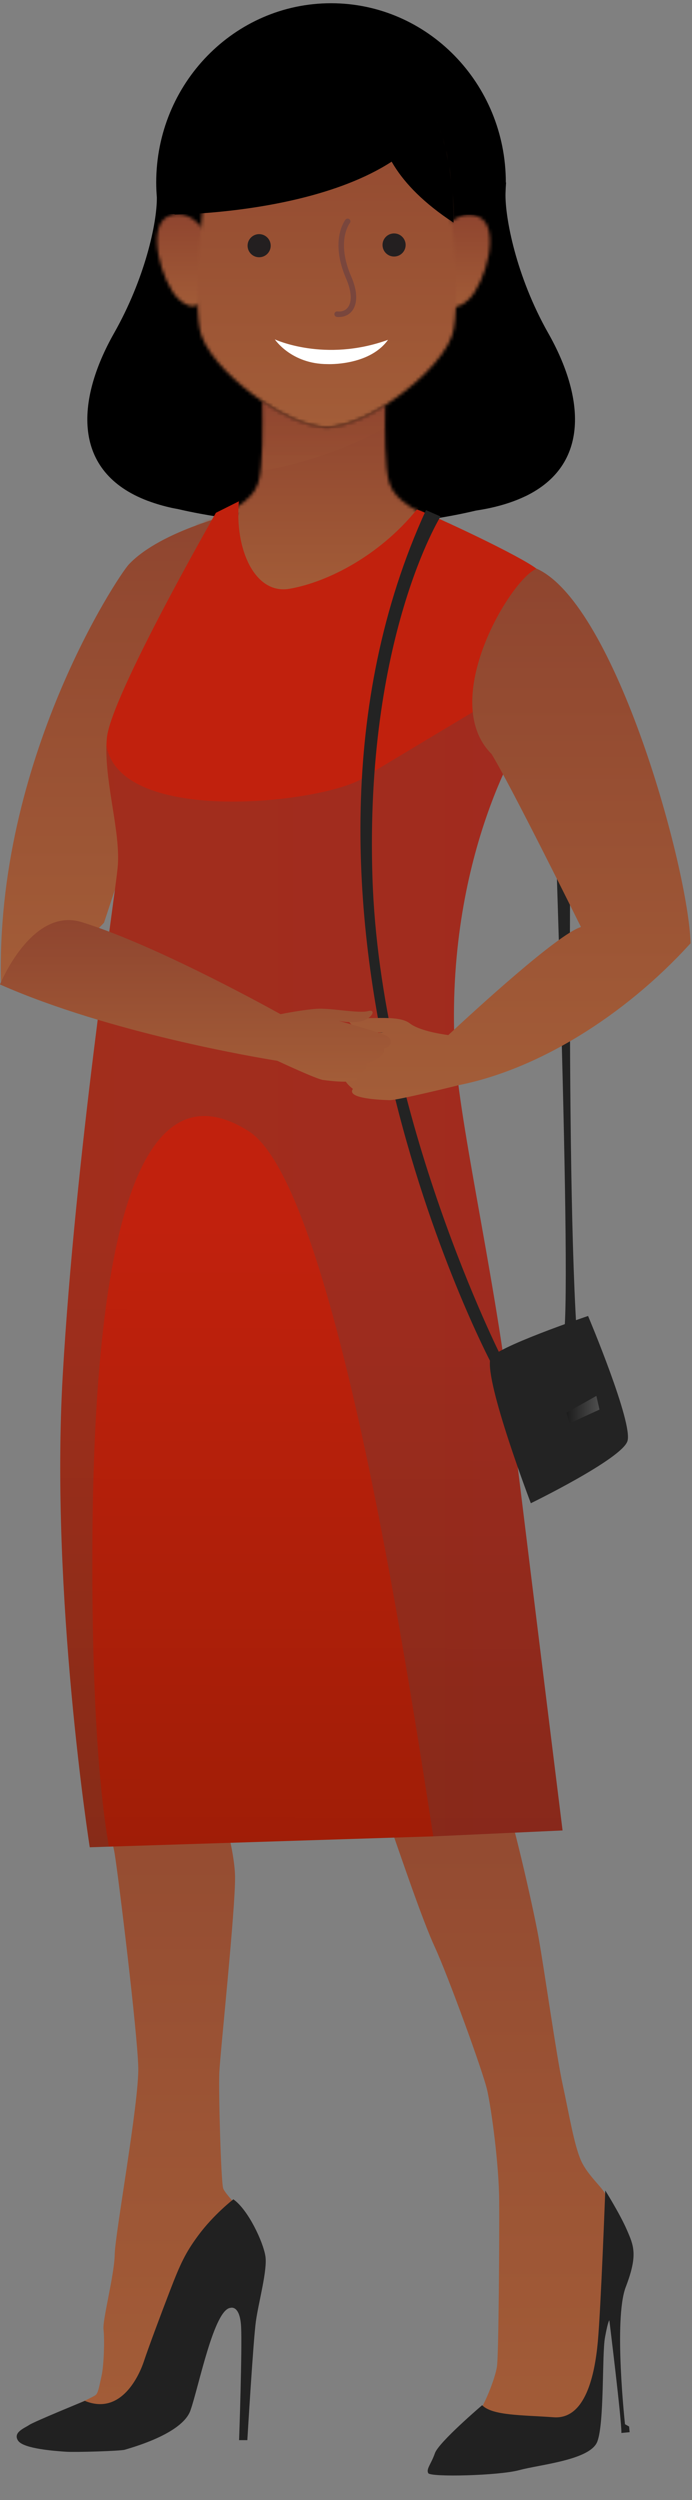 <svg width="214" height="773" viewBox="0 0 214 773" fill="none" xmlns="http://www.w3.org/2000/svg">
<rect x="0" y="0" width="214" height="773" fill="#808080" stroke="none"/>
<path d="M169.548 103.02C159.508 85.27 156.148 67.09 156.328 59.79C156.358 59.2 156.378 58.61 156.398 58.02C156.448 57.01 156.508 56.45 156.508 56.45H156.428C156.428 25.83 132.218 1 102.368 1C72.518 1 48.308 25.83 48.308 56.45C48.308 58 48.388 59.54 48.508 61.06C48.568 69.05 44.778 86.23 35.268 103.02C23.448 123.9 22.188 145.96 45.658 154.84C45.658 154.84 45.778 154.88 45.948 154.94C48.158 155.76 50.558 156.47 53.208 157.05C53.828 157.18 54.428 157.28 55.038 157.4C70.868 161.13 110.048 166.7 147.188 157.86C148.648 157.63 150.128 157.38 151.628 157.05C155.788 156.14 159.358 154.92 162.448 153.44C162.468 153.44 162.498 153.42 162.518 153.42H162.508C182.478 143.75 180.778 122.87 169.558 103.03L169.548 103.02Z" fill="black"/>
<path d="M102.094 106.53C130.862 106.53 154.184 83.786 154.184 55.73C154.184 27.674 130.862 4.93 102.094 4.93C73.325 4.93 50.004 27.674 50.004 55.73C50.004 83.786 73.325 106.53 102.094 106.53Z" fill="black"/>
<mask id="mask0_2646_3103" style="mask-type:luminance" maskUnits="userSpaceOnUse" x="135" y="66" width="17" height="29">
<path d="M137.784 70.43C132.974 76.11 136.174 89.82 136.724 91.52C137.534 94.01 140.334 97.07 145.014 92.52C150.054 87.6 155.184 70.12 147.944 67C146.934 66.56 145.974 66.38 145.064 66.38C140.824 66.38 137.874 70.31 137.774 70.43" fill="white"/>
</mask>
<g mask="url(#mask0_2646_3103)">
<path d="M155.193 66.38H132.983V97.07H155.193V66.38Z" fill="url(#paint0_linear_2646_3103)"/>
</g>
<mask id="mask1_2646_3103" style="mask-type:luminance" maskUnits="userSpaceOnUse" x="48" y="66" width="17" height="29">
<path d="M52.164 66.8C44.924 69.92 50.044 87.4 55.094 92.32C59.774 96.87 62.584 93.82 63.394 91.33C63.944 89.63 67.144 75.92 62.334 70.24C62.234 70.12 59.284 66.19 55.044 66.19C54.134 66.19 53.174 66.37 52.164 66.81" fill="white"/>
</mask>
<g mask="url(#mask1_2646_3103)">
<path d="M67.134 66.19H44.924V96.88H67.134V66.19Z" fill="url(#paint1_linear_2646_3103)"/>
</g>
<mask id="mask2_2646_3103" style="mask-type:luminance" maskUnits="userSpaceOnUse" x="61" y="16" width="81" height="117">
<path d="M101.054 16.11C101.054 16.11 100.964 16.11 100.914 16.11C66.484 16.32 63.785 54.21 63.785 54.21C63.785 54.21 58.764 94.15 62.344 103.89C64.885 110.8 73.124 118.6 81.094 124.04C84.365 126.27 87.594 128.12 90.365 129.33C94.734 131.25 98.064 131.98 100.614 132.11C100.704 132.11 100.804 132.11 100.894 132.11C100.924 132.11 100.954 132.11 100.974 132.11H101.044C101.044 132.11 101.094 132.11 101.114 132.11C101.114 132.11 101.164 132.11 101.184 132.11C101.284 132.11 101.384 132.11 101.474 132.11C104.024 131.98 107.344 131.24 111.724 129.33C113.954 128.35 116.484 126.96 119.084 125.3C127.614 119.85 137.004 111.35 139.754 103.88C143.334 94.14 138.304 54.2 138.304 54.2C138.304 54.2 135.604 16.31 101.174 16.1C101.124 16.1 101.074 16.1 101.034 16.1" fill="white"/>
</mask>
<g mask="url(#mask2_2646_3103)">
<path d="M143.355 16.11H58.765V132.14H143.355V16.11Z" fill="url(#paint2_linear_2646_3103)"/>
</g>
<mask id="mask3_2646_3103" style="mask-type:luminance" maskUnits="userSpaceOnUse" x="60" y="124" width="80" height="62">
<path d="M79.814 149.43C78.014 155 71.254 158.37 60.374 163.11C60.404 165.2 61.494 182.71 90.964 185.17H101.974C137.424 185.17 139.634 166.22 139.764 163.07C128.944 158.35 122.224 154.98 120.434 149.43C118.924 144.77 118.964 132.33 119.114 125.32C116.504 126.98 113.984 128.37 111.754 129.35C107.374 131.27 104.054 132 101.504 132.13C101.414 132.13 101.314 132.13 101.214 132.13C101.194 132.13 101.164 132.13 101.144 132.13H101.074C101.074 132.13 101.024 132.13 101.004 132.13C101.004 132.13 100.954 132.13 100.924 132.13C100.834 132.13 100.734 132.13 100.644 132.13C98.084 132 94.764 131.26 90.394 129.35C87.624 128.14 84.394 126.29 81.124 124.06C81.294 130.73 81.434 144.49 79.834 149.44" fill="white"/>
</mask>
<g mask="url(#mask3_2646_3103)">
<path d="M139.764 124.05H60.374V185.16H139.764V124.05Z" fill="url(#paint3_linear_2646_3103)"/>
</g>
<g style="mix-blend-mode:multiply" opacity="0.2">
<mask id="mask4_2646_3103" style="mask-type:luminance" maskUnits="userSpaceOnUse" x="80" y="124" width="40" height="22">
<path d="M119.104 124.07H80.544V145.74H119.104V124.07Z" fill="white"/>
</mask>
<g mask="url(#mask4_2646_3103)">
<mask id="mask5_2646_3103" style="mask-type:luminance" maskUnits="userSpaceOnUse" x="80" y="124" width="40" height="22">
<path d="M119.104 124.07H80.544V145.74H119.104V124.07Z" fill="white"/>
</mask>
<g mask="url(#mask5_2646_3103)">
<path d="M119.104 125.33C116.504 126.99 113.974 128.38 111.744 129.36C107.374 131.27 104.044 132.01 101.494 132.14C101.404 132.14 101.304 132.14 101.204 132.15H101.124H101.054H100.974H100.894C100.794 132.15 100.704 132.15 100.604 132.14C98.054 132.01 94.724 131.27 90.354 129.36C87.584 128.15 84.354 126.3 81.084 124.07C81.224 129.46 81.334 139.49 80.524 145.74C93.764 143.35 107.054 138.95 119.024 132.27C119.024 129.72 119.044 127.3 119.084 125.32" fill="url(#paint4_linear_2646_3103)"/>
</g>
</g>
</g>
<path d="M104.864 98.03C104.634 98.03 104.404 98.02 104.174 97.99C103.704 97.94 103.364 97.51 103.414 97.04C103.464 96.57 103.874 96.23 104.354 96.29C105.734 96.44 106.884 95.99 107.604 95.01C108.914 93.24 108.714 90.01 107.044 86.16C101.934 74.35 106.644 68.17 106.844 67.91C107.134 67.54 107.674 67.48 108.044 67.77C108.414 68.06 108.474 68.6 108.184 68.97C108.004 69.2 103.934 74.67 108.604 85.48C111.224 91.54 109.954 94.68 108.964 96.02C108.014 97.31 106.534 98.02 104.844 98.02" fill="#79463D"/>
<path d="M125.444 75.74C125.444 77.71 123.844 79.32 121.864 79.32C119.884 79.32 118.294 77.71 118.294 75.74C118.294 73.77 119.894 72.17 121.864 72.17C123.834 72.17 125.444 73.78 125.444 75.74Z" fill="#231F20"/>
<path d="M83.715 75.96C83.715 77.93 82.124 79.54 80.135 79.54C78.144 79.54 76.564 77.93 76.564 75.96C76.564 73.99 78.174 72.39 80.135 72.39C82.094 72.39 83.715 74 83.715 75.96Z" fill="#231F20"/>
<path d="M84.986 104.93C84.986 104.93 90.055 112.578 101.298 112.578C101.298 112.578 113.858 113.164 119.765 105.391L119.986 105.072C100.413 112.159 84.986 104.93 84.986 104.93Z" fill="white"/>
<path d="M121.14 20.93C121.14 20.93 103.76 44.88 140.25 68.84C140.25 68.84 140.9 29.06 121.14 20.93Z" fill="black"/>
<path d="M53.998 66.33C53.998 66.33 125.838 65.96 137.348 30.4C137.348 30.4 119.508 6.47 86.518 16.3C53.538 26.14 53.998 66.33 53.998 66.33Z" fill="black"/>
<path d="M74.07 158.41C74.07 158.41 49.98 163.74 39.83 174.52C36.609 177.94 -1.58 235.22 0.32 304.04C14.079 304.99 32.16 285.3 32.16 285.3L74.07 158.41Z" fill="url(#paint5_linear_2646_3103)"/>
<path d="M40.6 483.85C40.6 483.85 31.04 511.56 28.54 515.62C26.04 519.68 22.09 530.07 25.08 537.96C28.07 545.85 34.28 565.91 35.47 573.2C36.66 580.49 42.52 628.51 42.76 639.26C43 650.01 35.59 690.62 35.47 697.08C35.35 703.54 31.65 717.27 32.01 720.25C32.37 723.23 32.16 731.24 31.39 734.66C30.62 738.08 30.36 739.96 29.51 740.56C28.66 741.16 25.23 742.7 25.23 742.7C25.23 742.7 15.74 747.06 12.15 749.37C8.56 751.68 13.09 755.18 17.28 754.93C21.47 754.68 26.51 751.08 29.42 752.02C32.33 752.96 48.57 751.59 52.85 748.69C57.13 745.79 59.95 727.83 62 722.1C64.05 716.37 70.98 705.94 75.68 703.37C80.38 700.8 80.55 691.91 78.25 688.24C75.95 684.57 69.7 678.58 69.02 676.61C68.34 674.64 67.57 646.85 67.82 640.87C68.07 634.89 72.86 589.82 72.69 580.16C72.52 570.5 66.7 551.26 63.03 542.88C59.36 534.5 62.77 530.65 64.06 529.11C65.35 527.57 84.15 497.39 84.15 497.39L40.61 483.86L40.6 483.85Z" fill="url(#paint6_linear_2646_3103)"/>
<path d="M96.47 516.93C96.47 516.93 101.55 528.43 103.12 531.42C104.69 534.41 109.99 542.78 111.64 545.91C113.29 549.04 119.78 562.12 121.87 568.02C123.96 573.92 130.69 593.87 134.5 602.09C138.31 610.31 149.44 640.64 150.71 646.47C151.98 652.3 154.3 669.03 154.37 680.46C154.44 691.89 154.22 727.6 153.7 731.56C153.18 735.52 149.29 744.93 147.42 746.58C145.55 748.23 138.16 755.4 137.93 757.11C137.7 758.82 140.02 761.14 145.33 761.07C150.64 761 168.04 760.85 170.51 759.87C172.98 758.89 181.34 757.33 182.54 755.39C183.74 753.45 184.63 729.99 185.53 720.5C186.43 711.01 188 681.28 187.47 679.04C186.94 676.8 181.87 672.91 179.7 668.06C177.53 663.21 175.96 653.49 174.02 644.6C172.08 635.71 168.34 609.04 166.55 599.03C164.76 589.02 158.03 559.81 155.79 555.03C153.55 550.25 144.43 534.93 141 531.12C137.57 527.31 130.91 507.89 130.91 507.89L96.47 516.93Z" fill="url(#paint7_linear_2646_3103)"/>
<path d="M149.1 743.66C149.1 743.66 135.69 755.08 134.5 758.49C133.31 761.9 131.72 763.41 132.44 764.68C133.16 765.95 154.17 765.47 160.6 763.73C167.03 761.98 182.49 760.64 184.71 754.93C186.93 749.22 186.14 727.96 187.09 722.73C188.04 717.5 188.44 717.42 188.44 717.42C188.44 717.42 192.25 748.28 192.17 752.24L194.71 752L194.55 750.25L193.28 749.54C193.28 749.54 189.71 717.02 193.52 707.1C197.33 697.18 195.98 694.33 193.84 689.41C191.7 684.49 187.18 677.27 187.18 677.27C187.18 677.27 185.83 713.52 184.88 723.99C183.93 734.46 180.99 748.1 171.24 747.39C161.49 746.68 152.28 746.91 149.11 743.66H149.1Z" fill="#212121"/>
<path d="M26.22 742.32C26.22 742.32 10.59 748.72 9.07 749.74C7.55 750.76 3.91 752.07 5.59 754.62C7.27 757.17 17.27 757.82 20.28 758.04C23.29 758.26 37.46 757.82 38.61 757.42C39.76 757.02 56.29 752.73 58.9 745.27C61.51 737.81 66.2 713.89 71.33 713.55C71.33 713.55 74.19 712.59 74.56 719.36C74.93 726.13 73.94 754.46 73.94 754.46H76.49C76.49 754.46 78.32 723.58 79.13 717.74C79.94 711.9 82.73 701.93 82.08 697.61C81.43 693.29 76.8 683.26 72.17 680C72.17 680 66.13 684.64 61.3 691.18C57.4 696.46 55.8 699.85 52.63 708.08C49.46 716.31 45.7 726.44 44.52 730.04C43.34 733.64 37.81 747.09 26.22 742.31V742.32Z" fill="#212121"/>
<path d="M157.98 436.27C152.4 390.74 141.4 345.16 140.52 321.86C138.31 262.85 162.24 226.67 162.24 226.67C162.24 226.67 160.92 221.3 160.27 213.49C159.4 203 159.75 188.13 166.13 176.01C161.49 172.18 134.76 159.61 128.92 157.53C117.33 171.82 101.32 179.99 89.55 182.04C78.75 183.93 72.53 169.7 73.87 155L66.77 158.55C66.77 158.55 34.16 215.44 33.04 228.25C32.97 229.02 32.94 229.8 32.91 230.59C32.58 242.97 37.42 257.85 36.38 268.31C35.27 279.45 23.3 357.39 19.4 425.3C15.49 493.21 27.76 571.15 27.76 571.15L33.68 570.96L133.99 567.78L173.97 565.95C173.97 565.95 166.52 505.97 157.98 436.25V436.27Z" fill="url(#paint8_linear_2646_3103)"/>
<path d="M178.63 416.04C174.63 363.6 176.85 209.4 176.85 209.4L170.18 211.62C170.18 211.62 177.01 395.82 174.35 413.15C179.68 417.15 178.63 416.04 178.63 416.04Z" fill="#232323"/>
<path style="mix-blend-mode:multiply" opacity="0.2" d="M173.97 565.96L133.99 567.79C125.3 511.68 102.96 366.18 76.84 349.71C42.4 328 29.14 384.34 28.58 475.75C28.25 528.82 31.18 556.82 33.69 570.97L27.77 571.16C27.77 571.16 15.5 493.21 19.41 425.31C23.3 357.4 35.27 279.46 36.39 268.32C37.43 257.86 32.59 242.98 32.92 230.6C37.46 255.47 99.65 248.27 112.04 240.71C125.1 232.77 158.54 212.79 158.54 212.79C158.54 212.79 159.22 213.05 160.29 213.5C160.94 221.31 162.26 226.68 162.26 226.68C162.26 226.68 138.32 262.85 140.54 321.87C141.42 345.17 152.42 390.75 158 436.28C166.53 506 173.99 565.98 173.99 565.98L173.97 565.96Z" fill="url(#paint9_linear_2646_3103)"/>
<path d="M151.62 420.16C149.97 427.58 164.16 464.78 164.16 464.78C164.16 464.78 192.19 451.13 194.03 445.6C195.87 440.07 181.86 406.88 181.86 406.88C181.86 406.88 152.36 416.84 151.62 420.16Z" fill="#232323"/>
<path d="M131.73 157.72C76.42 278.63 151.85 421.36 151.85 421.36L155.09 419.67C155.09 419.67 117.55 345.4 115.18 271.35C112.81 197.31 136.24 159.69 136.24 159.69L131.73 157.72Z" fill="#232323"/>
<path d="M166.01 175.82C158.22 178.61 135.3 216.42 152.01 233.13C157.97 242.88 178.54 284.36 179.66 286.62C172.53 288.82 147.09 312.16 138.63 320.04C135.37 319.59 129.4 318.5 126.7 316.39C122.89 313.41 112.14 315.68 109.06 314.28C105.98 312.88 107.4 317.35 112.05 318.54C114.84 319.25 117.18 319.29 118.6 319.21C114.65 319.64 104.08 320.83 101.53 321.6C98.379 322.54 99.579 325.71 101.65 326.03C99.999 328.84 106.67 332.18 106.67 332.18C106.67 332.18 105.32 333.7 109.13 336.68C106.95 339.74 118.14 340.09 120.48 340.16C122.82 340.23 141.4 335.64 141.4 335.64C141.4 335.64 141.4 335.63 141.4 335.6C165.93 330.9 192.96 314.29 213.42 291.8C213.46 291.77 213.51 291.75 213.56 291.73C213 268.91 190.49 186.96 165.99 175.83L166.01 175.82Z" fill="url(#paint10_linear_2646_3103)"/>
<path d="M119.42 320.22C117.27 319.17 108.07 316.56 104.63 315.6C105.88 315.88 107.96 316.19 110.54 315.96C114.84 315.59 116.76 311.83 113.82 312.62C110.88 313.41 102.2 311.6 97.86 311.91C93.87 312.19 88.11 313.3 86.75 313.57C78.3 308.9 46.62 291.73 25.3 285.12C9.73 280.29 0 304.39 0 304.39C34.07 319.44 79.98 327.06 85.75 327.98C86.54 328.35 97.87 333.64 99.89 333.91C101.98 334.19 111.95 335.52 110.47 332.49C114.29 330.4 113.32 328.86 113.32 328.86C113.32 328.86 119.72 326.88 118.67 324.14C120.56 324.16 122.09 321.53 119.43 320.23L119.42 320.22Z" fill="url(#paint11_linear_2646_3103)"/>
<path d="M175.17 436.8L184.43 431.59L185.39 435.83L176.13 440.08L175.17 436.8Z" fill="url(#paint12_linear_2646_3103)"/>
<defs>
<linearGradient id="paint0_linear_2646_3103" x1="144.088" y1="66.38" x2="144.088" y2="97.07" gradientUnits="userSpaceOnUse">
<stop stop-color="#8F452F"/>
<stop offset="1" stop-color="#A35D38"/>
</linearGradient>
<linearGradient id="paint1_linear_2646_3103" x1="56.029" y1="66.19" x2="56.029" y2="96.88" gradientUnits="userSpaceOnUse">
<stop stop-color="#8F452F"/>
<stop offset="1" stop-color="#A35D38"/>
</linearGradient>
<linearGradient id="paint2_linear_2646_3103" x1="101.06" y1="16.11" x2="101.06" y2="132.14" gradientUnits="userSpaceOnUse">
<stop stop-color="#8F452F"/>
<stop offset="1" stop-color="#A35D38"/>
</linearGradient>
<linearGradient id="paint3_linear_2646_3103" x1="100.069" y1="124.05" x2="100.069" y2="185.16" gradientUnits="userSpaceOnUse">
<stop stop-color="#8F452F"/>
<stop offset="1" stop-color="#A35D38"/>
</linearGradient>
<linearGradient id="paint4_linear_2646_3103" x1="99.814" y1="124.07" x2="99.814" y2="145.74" gradientUnits="userSpaceOnUse">
<stop stop-color="#8F452F"/>
<stop offset="1" stop-color="#A35D38"/>
</linearGradient>
<linearGradient id="paint5_linear_2646_3103" x1="37.16" y1="158.41" x2="37.16" y2="304.073" gradientUnits="userSpaceOnUse">
<stop stop-color="#8F452F"/>
<stop offset="1" stop-color="#A35D38"/>
</linearGradient>
<linearGradient id="paint6_linear_2646_3103" x1="47.499" y1="483.85" x2="47.499" y2="754.943" gradientUnits="userSpaceOnUse">
<stop stop-color="#8F452F"/>
<stop offset="1" stop-color="#A35D38"/>
</linearGradient>
<linearGradient id="paint7_linear_2646_3103" x1="142.023" y1="507.89" x2="142.023" y2="761.072" gradientUnits="userSpaceOnUse">
<stop stop-color="#8F452F"/>
<stop offset="1" stop-color="#A35D38"/>
</linearGradient>
<linearGradient id="paint8_linear_2646_3103" x1="97.08" y1="152.07" x2="96.14" y2="588.1" gradientUnits="userSpaceOnUse">
<stop stop-color="#C1210D"/>
<stop offset="0.52" stop-color="#C1210D"/>
<stop offset="1" stop-color="#9D1D06"/>
</linearGradient>
<linearGradient id="paint9_linear_2646_3103" x1="18.64" y1="391.97" x2="173.97" y2="391.97" gradientUnits="userSpaceOnUse">
<stop stop-color="#25635B"/>
<stop offset="1" stop-color="#255469"/>
</linearGradient>
<linearGradient id="paint10_linear_2646_3103" x1="156.581" y1="175.82" x2="156.581" y2="340.161" gradientUnits="userSpaceOnUse">
<stop stop-color="#8F452F"/>
<stop offset="1" stop-color="#A35D38"/>
</linearGradient>
<linearGradient id="paint11_linear_2646_3103" x1="60.429" y1="284.48" x2="60.429" y2="334.441" gradientUnits="userSpaceOnUse">
<stop stop-color="#8F452F"/>
<stop offset="1" stop-color="#A35D38"/>
</linearGradient>
<linearGradient id="paint12_linear_2646_3103" x1="175.17" y1="435.83" x2="185.39" y2="435.83" gradientUnits="userSpaceOnUse">
<stop stop-color="#1C1C1C"/>
<stop offset="1" stop-color="#4F4F4F"/>
</linearGradient>
</defs>
</svg>
